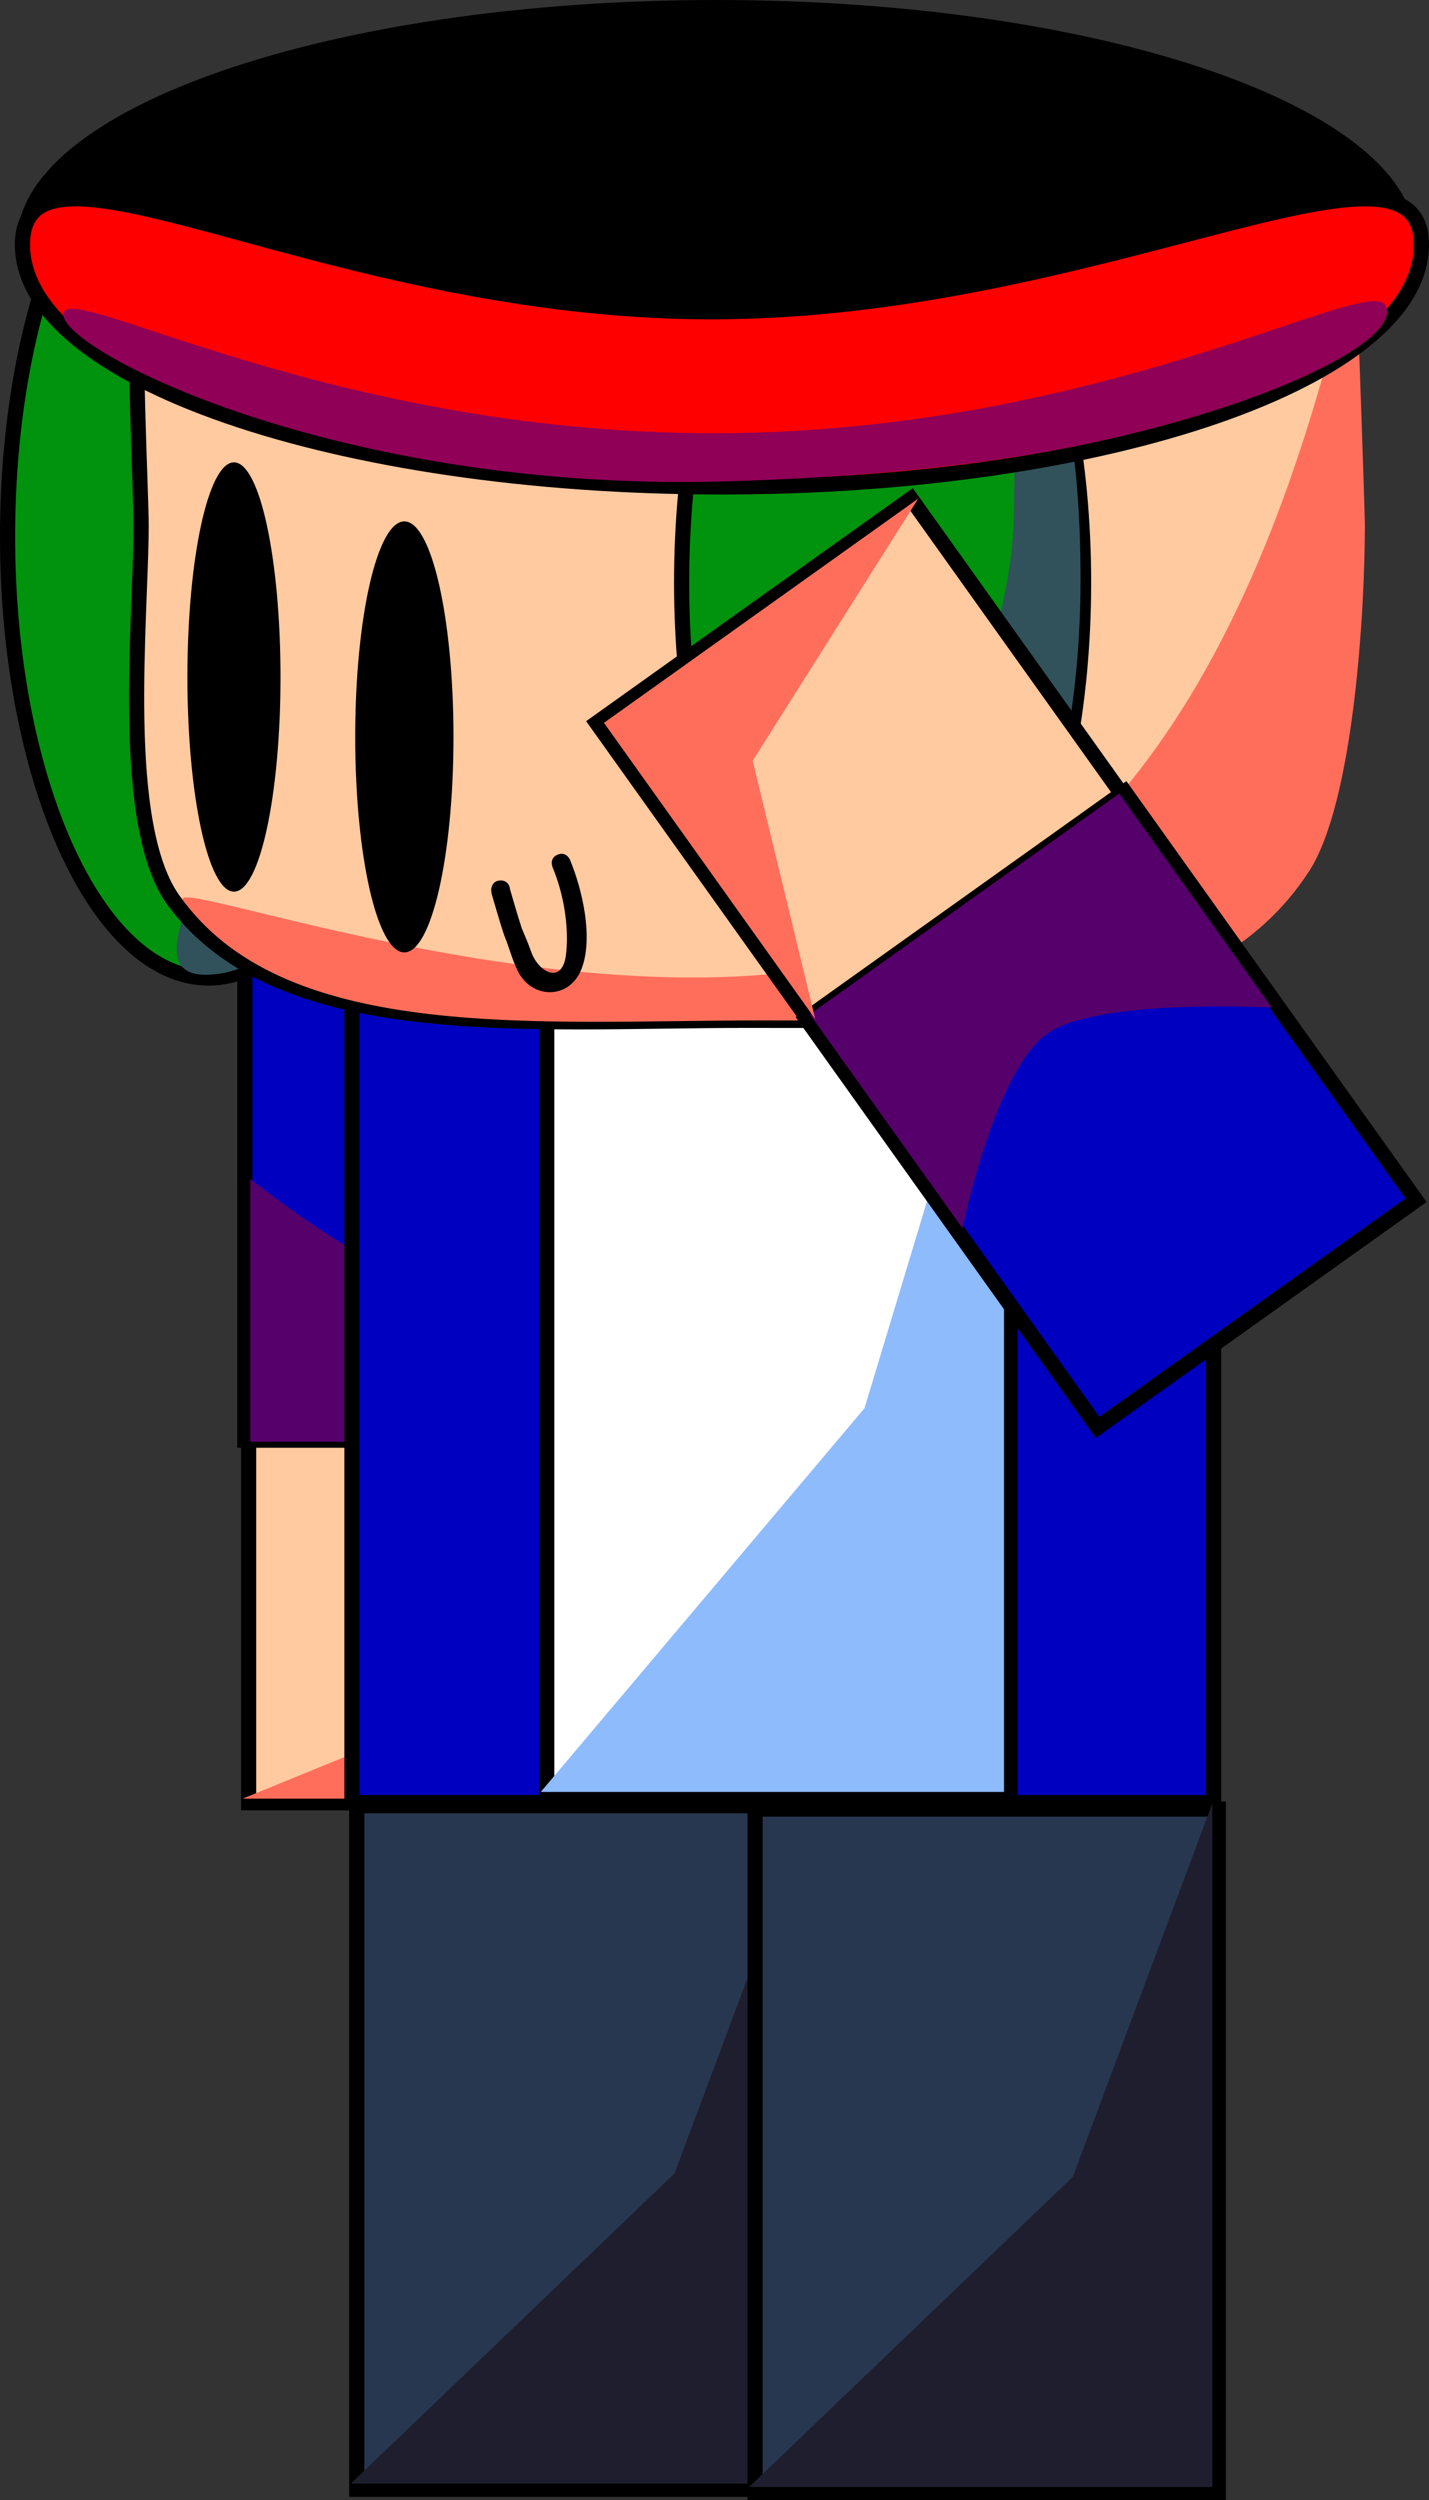 <svg version="1.1" xmlns="http://www.w3.org/2000/svg" xmlns:xlink="http://www.w3.org/1999/xlink" width="188.73" height="330.16" viewBox="0,0,188.73,330.16"><rect x="0" y="0" width="188.73" height="330.16" fill="#333333" stroke="none"/><g transform="translate(-228.505,-45.45)"><g data-paper-data="{&quot;isPaintingLayer&quot;:true}" fill-rule="nonzero" stroke-linecap="butt" stroke-linejoin="miter" stroke-miterlimit="10" stroke-dasharray="" stroke-dashoffset="0" style="mix-blend-mode: normal"><g data-paper-data="{&quot;index&quot;:null}" stroke="#000000"><path d="M261.342,283.507v-48.06h50.997v48.06z" fill="#ffcaa0" stroke-width="2"/><g><path d="M260.844,235.626v-66.27h51.662v66.27z" fill="#0000c0" stroke-width="2"/><path d="M311.763,235.839c0,0 -16.955,0 -25.365,0c-8.321,0 -24.831,0 -24.831,0v-34.71c0,0 18.034,14.418 26.166,14.418c8.577,0 24.03,-14.418 24.03,-14.418v34.71z" fill="#56006b" stroke-width="0"/></g><path d="M260.551,282.962l37.914,-15.486l13.083,-32.574v48.06z" fill="#ff6e5b" stroke-width="0"/></g><g data-paper-data="{&quot;index&quot;:null}" stroke="#000000"><path d="M256.049,57.974c14.66,0 26.544,26.108 26.544,58.313c0,32.205 -11.884,58.313 -26.544,58.313c-14.66,0 -26.544,-26.108 -26.544,-58.313c0,-32.205 11.884,-58.313 26.544,-58.313z" fill="#01930e" stroke-width="2"/><path d="M282.191,115.853c0,32.205 -11.884,58.313 -26.544,58.313c-14.66,0 17.766,-35.722 17.766,-67.927c0,-32.205 8.778,-22.591 8.778,9.614z" fill="#31525b" stroke-width="0"/></g><g data-paper-data="{&quot;index&quot;:null}" stroke="#000000"><path d="M275.623,374.166v-90.271h61.179v90.271z" fill="#273750" stroke-width="2"/><path d="M274.836,373.409l42.752,-40.955l18.427,-49.316v90.271z" fill="#1f1e2e" stroke-width="0"/></g><path d="M274.985,283.483v-113.801h113.801v113.801z" data-paper-data="{&quot;index&quot;:null}" fill="#0000c0" stroke="#000000" stroke-width="2"/><g data-paper-data="{&quot;index&quot;:null}" stroke="#000000"><path d="M328.229,374.61v-90.271h61.179v90.271z" fill="#273750" stroke-width="2"/><path d="M327.442,373.853l42.752,-40.955l18.427,-49.316v90.271z" fill="#1f1e2e" stroke-width="0"/></g><g data-paper-data="{&quot;index&quot;:null}" stroke="#000000"><path d="M300.715,283.014v-111.683h61.179v111.683z" fill="#ffffff" stroke-width="2"/><path d="M299.927,282.078l42.752,-50.67l18.427,-61.013v111.683z" fill="#8ebbfc" stroke-width="0"/></g><g data-paper-data="{&quot;index&quot;:null}" stroke="#000000"><path d="M406.933,114.718c0,11.103 -1.424,36.616 -7.375,45.778c-13.431,20.674 -41.943,19.693 -72.518,19.693c-28.918,0 -61.485,3.15 -75.509,-15.706c-7.374,-9.915 -4.385,-37.304 -4.385,-49.765c0,-3.486 -1.059,-26.299 -0.419,-29.638c6.002,-31.291 40.443,-35.833 80.313,-35.833c42.444,0 76.323,2.486 78.905,36.735c0.102,1.355 0.989,27.359 0.989,28.735z" fill="#ffcaa0" stroke-width="2"/><path d="M408.767,114.728c0,11.103 -1.424,36.616 -7.375,45.778c-13.431,20.674 -41.943,19.693 -72.518,19.693c-28.918,0 -62.138,3.041 -76.162,-15.815c-2.965,-3.986 62.967,21.272 100.416,4.09c47.787,-21.925 53.184,-101.94 54.65,-82.481c0.102,1.355 0.989,27.359 0.989,28.735z" fill="#ff6e5b" stroke-width="0"/></g><g data-paper-data="{&quot;index&quot;:null}" stroke="#000000"><path d="M345.072,64.054c14.66,0 26.544,26.108 26.544,58.313c0,32.205 -11.884,58.313 -26.544,58.313c-14.66,0 -26.544,-26.108 -26.544,-58.313c0,-32.205 11.884,-58.313 26.544,-58.313z" fill="#01930e" stroke-width="2"/><path d="M371.214,121.933c0,32.205 -11.884,58.313 -26.544,58.313c-14.66,0 17.766,-35.722 17.766,-67.927c0,-32.205 8.778,-22.591 8.778,9.614z" fill="#31525b" stroke-width="0"/></g><g data-paper-data="{&quot;index&quot;:null}"><path d="M230.743,77.428c0,-17.661 41.36,-31.978 92.381,-31.978c51.021,0 92.381,14.317 92.381,31.978c0,17.661 -41.36,31.978 -92.381,31.978c-51.021,0 -92.381,-14.317 -92.381,-31.978z" fill="#000000" stroke="none" stroke-width="NaN"/><path d="M322.421,86.621c51.021,0 93.813,-26.51 93.813,-8.849c0,17.661 -41.36,31.978 -92.381,31.978c-51.021,0 -92.381,-14.317 -92.381,-31.978c0,-17.661 39.928,8.849 90.948,8.849z" fill="#ff0000" stroke="#000000" stroke-width="2"/><path d="M322.793,102.655c51.021,0 86.277,-21.102 88.681,-16.878c2.328,4.09 -13.324,12.672 -38.819,18.156c-13.733,2.954 -30.575,4.586 -48.429,5.087c-51.021,1.433 -87.367,-17.191 -87.367,-22.051c0,-4.86 34.914,15.686 85.934,15.686z" fill="#900056" stroke="#000000" stroke-width="0"/></g><path d="M275.419,142.758c0,-15.718 2.905,-28.459 6.489,-28.459c3.584,0 6.489,12.742 6.489,28.459c0,15.718 -2.905,28.459 -6.489,28.459c-3.584,0 -6.489,-12.742 -6.489,-28.459z" data-paper-data="{&quot;index&quot;:null}" fill="#000000" stroke="none" stroke-width="0"/><path d="M259.404,106.504c3.395,0 6.147,12.691 6.147,28.345c0,15.655 -2.752,28.345 -6.147,28.345c-3.395,0 -6.147,-12.691 -6.147,-28.345c0,-15.655 2.752,-28.345 6.147,-28.345z" data-paper-data="{&quot;index&quot;:null}" fill="#000000" stroke="none" stroke-width="0"/><path d="M295.868,162.898c0.512,1.715 0.985,3.44 1.551,5.137c0.481,1.153 0.831,1.954 1.257,3.144c0.97,2.712 4.12,4.366 4.591,0.256c0.425,-3.708 -0.365,-8.088 -1.792,-11.49c0,0 -0.481,-1.154 0.673,-1.635c1.154,-0.481 1.635,0.673 1.635,0.673c1.62,3.91 3.132,10.308 1.515,14.44c-1.573,4.019 -6.54,4.031 -8.421,0.228c-0.727,-1.469 -1.165,-3.216 -1.799,-4.74c-0.602,-1.805 -1.106,-3.637 -1.653,-5.459l-0.053,-0.484c0,0 0,-1.25 1.25,-1.25c1.07,0 1.224,0.916 1.246,1.18z" data-paper-data="{&quot;index&quot;:null}" fill="#000000" stroke="none" stroke-width="0.5"/><g data-paper-data="{&quot;index&quot;:null}" stroke="#000000"><path d="M348.827,111.301l27.909,39.126l-41.517,29.615l-27.909,-39.126z" fill="#ffcaa0" stroke-width="2"/><g><path d="M377.037,149.992l38.484,53.951l-42.059,30.001l-38.484,-53.951z" fill="#0000c0" stroke-width="2"/><path d="M335.46,179.388c0,0 13.803,-9.846 20.65,-14.73c6.774,-4.832 20.215,-14.42 20.215,-14.42l20.157,28.258c0,0 -23.055,-1.265 -29.675,3.457c-6.982,4.981 -11.19,25.693 -11.19,25.693l-20.157,-28.258z" fill="#56006b" stroke-width="0"/></g><path d="M349.787,111.285l-21.873,34.625l8.265,34.117l-27.909,-39.126z" fill="#ff6e5b" stroke-width="0"/></g></g></g></svg>